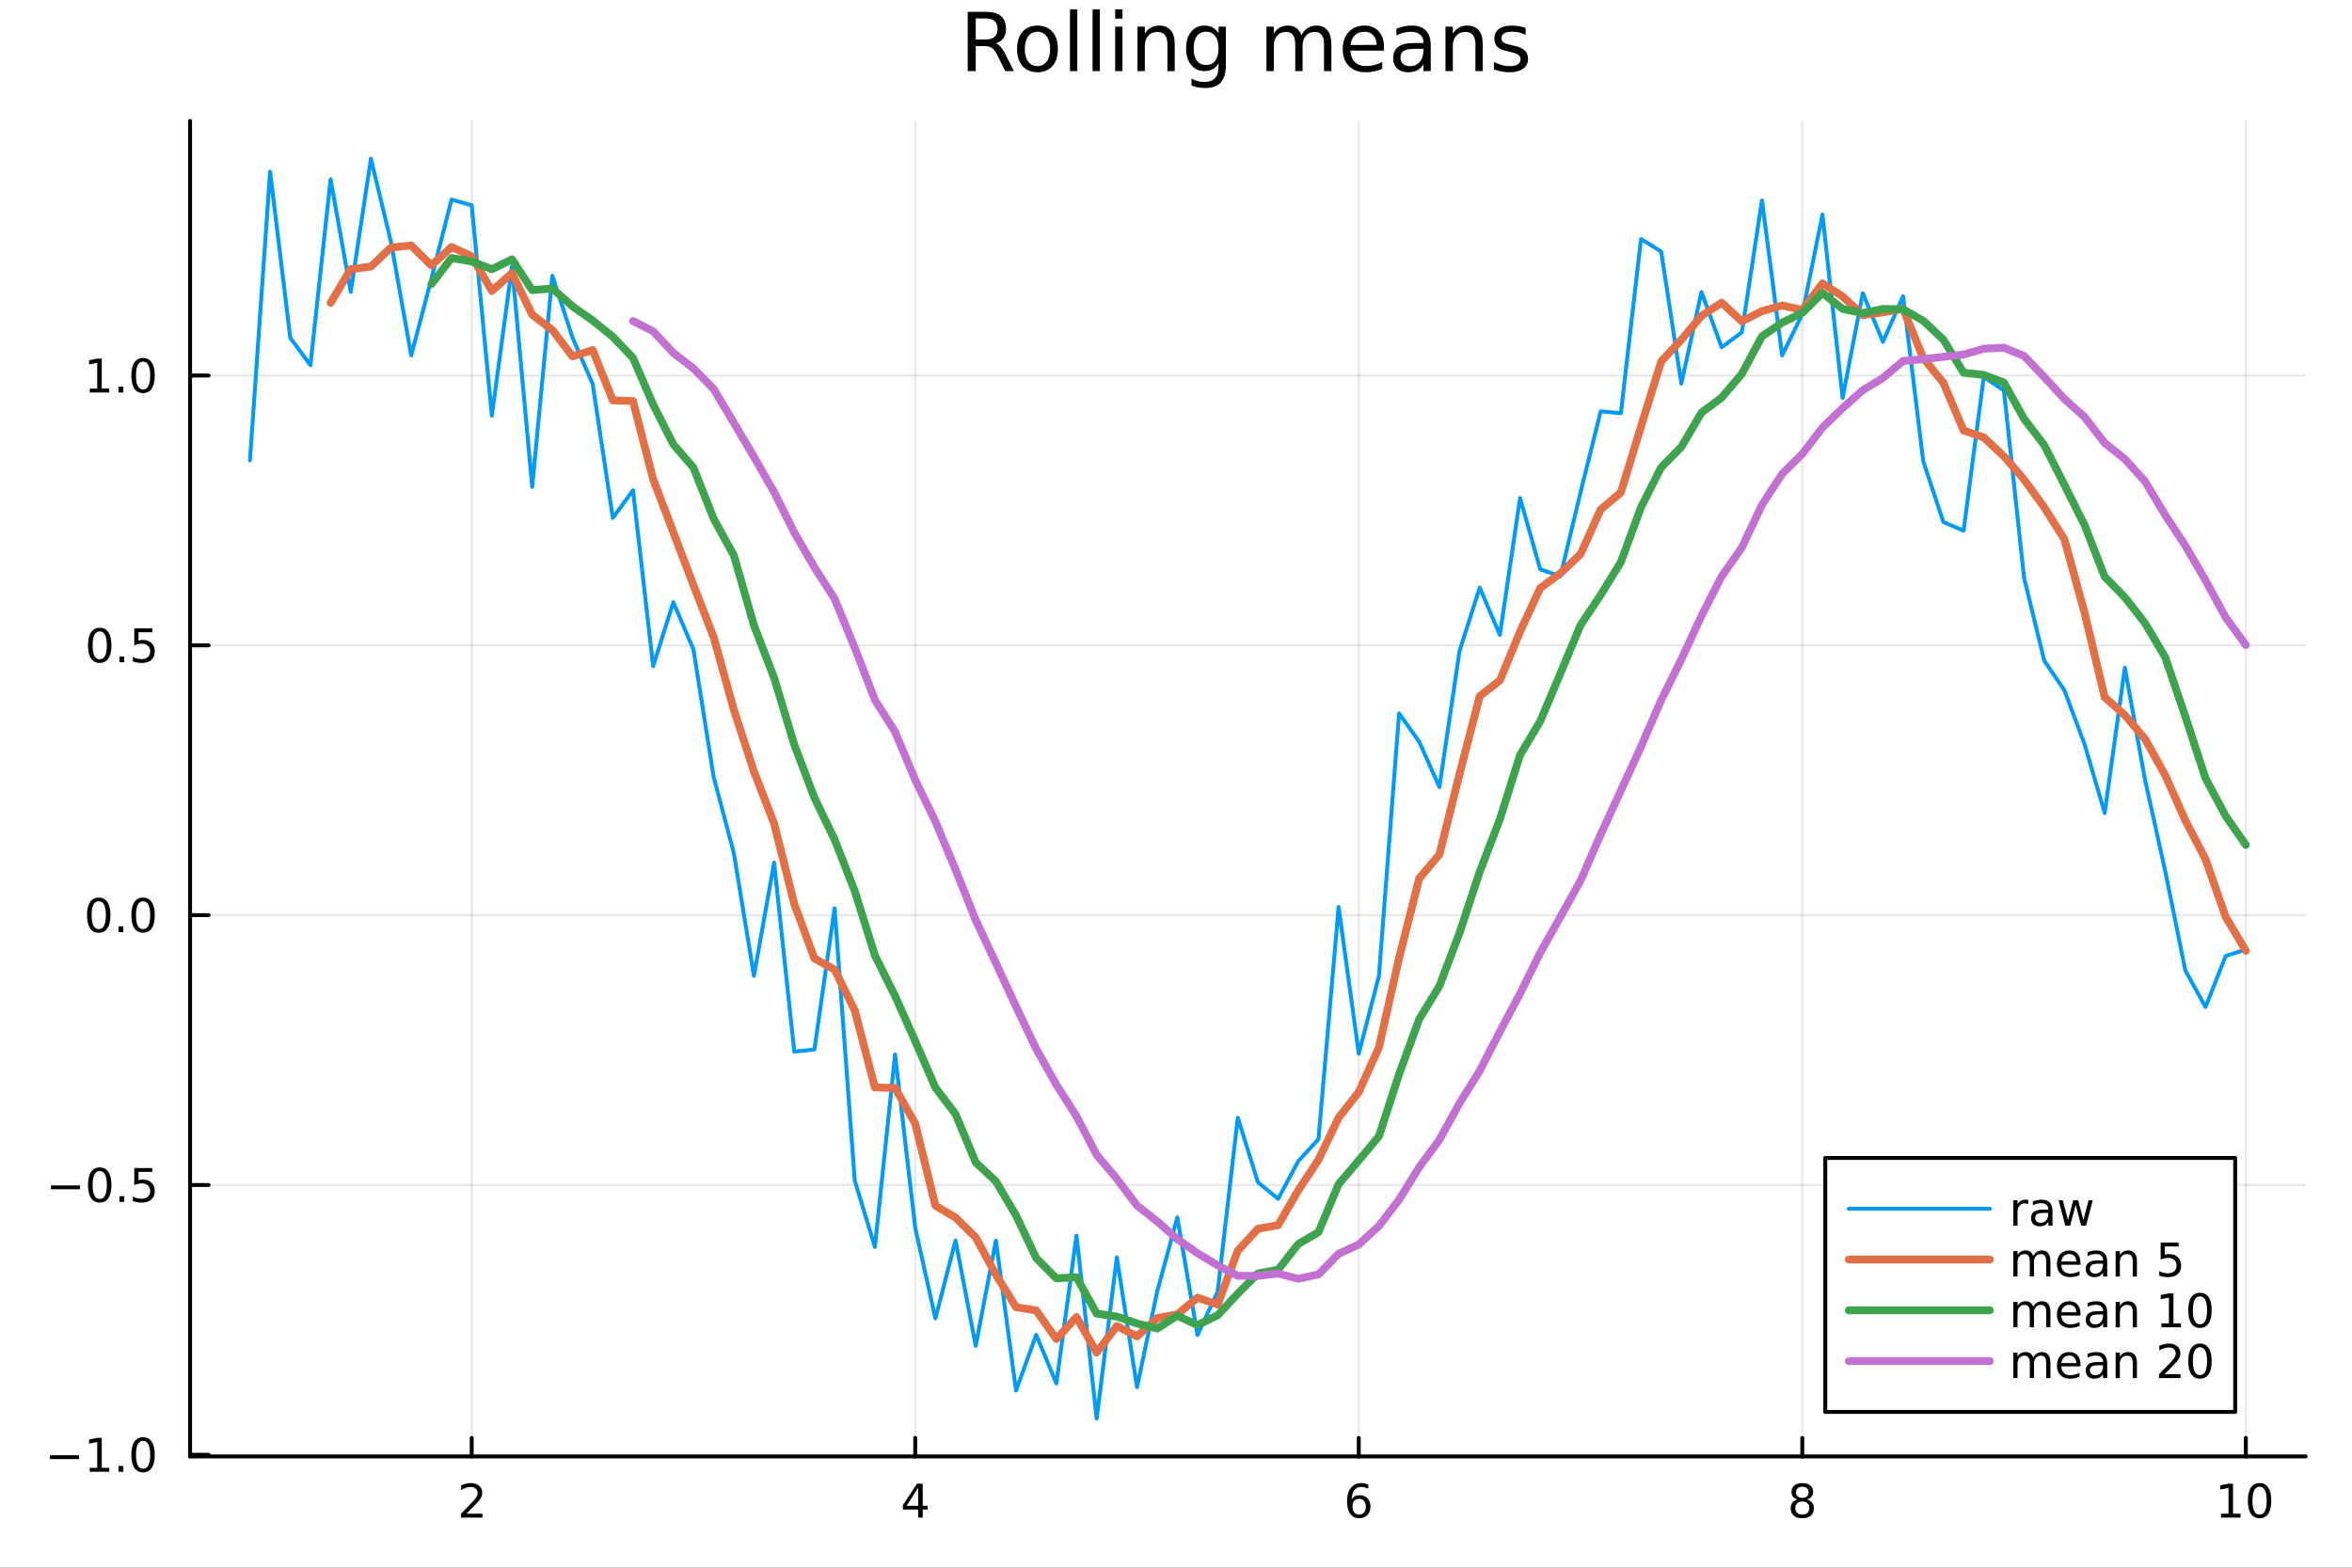 <?xml version="1.0" encoding="utf-8"?>
<svg xmlns="http://www.w3.org/2000/svg" xmlns:xlink="http://www.w3.org/1999/xlink" width="600" height="400" viewBox="0 0 2400 1600">
<rect x="0" y="0" width="2400" height="1600" fill="#333333" stroke="none"/>
<defs>
  <clipPath id="clip410">
    <rect x="0" y="0" width="2400" height="1600"/>
  </clipPath>
</defs>
<path clip-path="url(#clip410)" d="M0 1600 L2400 1600 L2400 0 L0 0  Z" fill="#ffffff" fill-rule="evenodd" fill-opacity="1"/>
<defs>
  <clipPath id="clip411">
    <rect x="480" y="0" width="1681" height="1600"/>
  </clipPath>
</defs>
<path clip-path="url(#clip410)" d="M193.936 1486.45 L2352.76 1486.45 L2352.76 123.472 L193.936 123.472  Z" fill="#ffffff" fill-rule="evenodd" fill-opacity="1"/>
<defs>
  <clipPath id="clip412">
    <rect x="193" y="123" width="2160" height="1364"/>
  </clipPath>
</defs>
<polyline clip-path="url(#clip412)" style="stroke:#000000; stroke-linecap:round; stroke-linejoin:round; stroke-width:2; stroke-opacity:0.1; fill:none" points="481.326,1486.45 481.326,123.472 "/>
<polyline clip-path="url(#clip412)" style="stroke:#000000; stroke-linecap:round; stroke-linejoin:round; stroke-width:2; stroke-opacity:0.1; fill:none" points="933.909,1486.45 933.909,123.472 "/>
<polyline clip-path="url(#clip412)" style="stroke:#000000; stroke-linecap:round; stroke-linejoin:round; stroke-width:2; stroke-opacity:0.1; fill:none" points="1386.49,1486.45 1386.49,123.472 "/>
<polyline clip-path="url(#clip412)" style="stroke:#000000; stroke-linecap:round; stroke-linejoin:round; stroke-width:2; stroke-opacity:0.1; fill:none" points="1839.07,1486.45 1839.07,123.472 "/>
<polyline clip-path="url(#clip412)" style="stroke:#000000; stroke-linecap:round; stroke-linejoin:round; stroke-width:2; stroke-opacity:0.1; fill:none" points="2291.66,1486.45 2291.66,123.472 "/>
<polyline clip-path="url(#clip410)" style="stroke:#000000; stroke-linecap:round; stroke-linejoin:round; stroke-width:4; stroke-opacity:1; fill:none" points="193.936,1486.45 2352.76,1486.45 "/>
<polyline clip-path="url(#clip410)" style="stroke:#000000; stroke-linecap:round; stroke-linejoin:round; stroke-width:4; stroke-opacity:1; fill:none" points="481.326,1486.45 481.326,1467.55 "/>
<polyline clip-path="url(#clip410)" style="stroke:#000000; stroke-linecap:round; stroke-linejoin:round; stroke-width:4; stroke-opacity:1; fill:none" points="933.909,1486.45 933.909,1467.55 "/>
<polyline clip-path="url(#clip410)" style="stroke:#000000; stroke-linecap:round; stroke-linejoin:round; stroke-width:4; stroke-opacity:1; fill:none" points="1386.49,1486.45 1386.49,1467.55 "/>
<polyline clip-path="url(#clip410)" style="stroke:#000000; stroke-linecap:round; stroke-linejoin:round; stroke-width:4; stroke-opacity:1; fill:none" points="1839.07,1486.45 1839.07,1467.55 "/>
<polyline clip-path="url(#clip410)" style="stroke:#000000; stroke-linecap:round; stroke-linejoin:round; stroke-width:4; stroke-opacity:1; fill:none" points="2291.66,1486.45 2291.66,1467.55 "/>
<path clip-path="url(#clip410)" d="M475.979 1544.91 L492.298 1544.91 L492.298 1548.85 L470.354 1548.85 L470.354 1544.91 Q473.016 1542.16 477.599 1537.53 Q482.206 1532.88 483.386 1531.53 Q485.632 1529.01 486.511 1527.27 Q487.414 1525.51 487.414 1523.82 Q487.414 1521.07 485.47 1519.33 Q483.548 1517.6 480.446 1517.6 Q478.247 1517.6 475.794 1518.36 Q473.363 1519.13 470.585 1520.68 L470.585 1515.95 Q473.409 1514.82 475.863 1514.24 Q478.317 1513.66 480.354 1513.66 Q485.724 1513.66 488.919 1516.35 Q492.113 1519.03 492.113 1523.52 Q492.113 1525.65 491.303 1527.57 Q490.516 1529.47 488.409 1532.07 Q487.831 1532.74 484.729 1535.95 Q481.627 1539.15 475.979 1544.91 Z" fill="#000000" fill-rule="nonzero" fill-opacity="1" /><path clip-path="url(#clip410)" d="M936.918 1518.36 L925.113 1536.81 L936.918 1536.81 L936.918 1518.36 M935.691 1514.29 L941.571 1514.29 L941.571 1536.81 L946.501 1536.81 L946.501 1540.7 L941.571 1540.7 L941.571 1548.85 L936.918 1548.85 L936.918 1540.7 L921.316 1540.7 L921.316 1536.19 L935.691 1514.29 Z" fill="#000000" fill-rule="nonzero" fill-opacity="1" /><path clip-path="url(#clip410)" d="M1386.9 1529.7 Q1383.75 1529.7 1381.9 1531.86 Q1380.07 1534.01 1380.07 1537.76 Q1380.07 1541.49 1381.9 1543.66 Q1383.75 1545.82 1386.9 1545.82 Q1390.04 1545.82 1391.87 1543.66 Q1393.73 1541.49 1393.73 1537.76 Q1393.73 1534.01 1391.87 1531.86 Q1390.04 1529.7 1386.9 1529.7 M1396.18 1515.05 L1396.18 1519.31 Q1394.42 1518.48 1392.61 1518.04 Q1390.83 1517.6 1389.07 1517.6 Q1384.44 1517.6 1381.99 1520.72 Q1379.56 1523.85 1379.21 1530.17 Q1380.58 1528.15 1382.64 1527.09 Q1384.7 1526 1387.17 1526 Q1392.38 1526 1395.39 1529.17 Q1398.42 1532.32 1398.42 1537.76 Q1398.42 1543.08 1395.28 1546.3 Q1392.13 1549.52 1386.9 1549.52 Q1380.9 1549.52 1377.73 1544.94 Q1374.56 1540.33 1374.56 1531.6 Q1374.56 1523.41 1378.45 1518.55 Q1382.34 1513.66 1388.89 1513.66 Q1390.65 1513.66 1392.43 1514.01 Q1394.23 1514.36 1396.18 1515.05 Z" fill="#000000" fill-rule="nonzero" fill-opacity="1" /><path clip-path="url(#clip410)" d="M1839.07 1532.44 Q1835.74 1532.44 1833.82 1534.22 Q1831.92 1536 1831.92 1539.13 Q1831.92 1542.25 1833.82 1544.03 Q1835.74 1545.82 1839.07 1545.82 Q1842.41 1545.82 1844.33 1544.03 Q1846.25 1542.23 1846.25 1539.13 Q1846.25 1536 1844.33 1534.22 Q1842.43 1532.44 1839.07 1532.44 M1834.4 1530.45 Q1831.39 1529.7 1829.7 1527.64 Q1828.03 1525.58 1828.03 1522.62 Q1828.03 1518.48 1830.97 1516.07 Q1833.94 1513.66 1839.07 1513.66 Q1844.24 1513.66 1847.18 1516.07 Q1850.12 1518.48 1850.12 1522.62 Q1850.12 1525.58 1848.43 1527.64 Q1846.76 1529.7 1843.77 1530.45 Q1847.15 1531.23 1849.03 1533.52 Q1850.93 1535.82 1850.93 1539.13 Q1850.93 1544.15 1847.85 1546.83 Q1844.79 1549.52 1839.07 1549.52 Q1833.36 1549.52 1830.28 1546.83 Q1827.22 1544.15 1827.22 1539.13 Q1827.22 1535.82 1829.12 1533.52 Q1831.02 1531.23 1834.4 1530.45 M1832.69 1523.06 Q1832.69 1525.75 1834.35 1527.25 Q1836.04 1528.76 1839.07 1528.76 Q1842.08 1528.76 1843.77 1527.25 Q1845.49 1525.75 1845.49 1523.06 Q1845.49 1520.38 1843.77 1518.87 Q1842.08 1517.37 1839.07 1517.37 Q1836.04 1517.37 1834.35 1518.87 Q1832.69 1520.38 1832.69 1523.06 Z" fill="#000000" fill-rule="nonzero" fill-opacity="1" /><path clip-path="url(#clip410)" d="M2266.34 1544.91 L2273.98 1544.91 L2273.98 1518.55 L2265.67 1520.21 L2265.67 1515.95 L2273.94 1514.29 L2278.61 1514.29 L2278.61 1544.91 L2286.25 1544.91 L2286.25 1548.85 L2266.34 1548.85 L2266.34 1544.91 Z" fill="#000000" fill-rule="nonzero" fill-opacity="1" /><path clip-path="url(#clip410)" d="M2305.7 1517.37 Q2302.09 1517.37 2300.26 1520.93 Q2298.45 1524.47 2298.45 1531.6 Q2298.45 1538.71 2300.26 1542.27 Q2302.09 1545.82 2305.7 1545.82 Q2309.33 1545.82 2311.14 1542.27 Q2312.96 1538.71 2312.96 1531.6 Q2312.96 1524.47 2311.14 1520.93 Q2309.33 1517.37 2305.7 1517.37 M2305.7 1513.66 Q2311.51 1513.66 2314.56 1518.27 Q2317.64 1522.85 2317.64 1531.6 Q2317.64 1540.33 2314.56 1544.94 Q2311.51 1549.52 2305.7 1549.52 Q2299.89 1549.52 2296.81 1544.94 Q2293.75 1540.33 2293.75 1531.6 Q2293.75 1522.85 2296.81 1518.27 Q2299.89 1513.66 2305.7 1513.66 Z" fill="#000000" fill-rule="nonzero" fill-opacity="1" /><polyline clip-path="url(#clip412)" style="stroke:#000000; stroke-linecap:round; stroke-linejoin:round; stroke-width:2; stroke-opacity:0.1; fill:none" points="193.936,1484.78 2352.76,1484.78 "/>
<polyline clip-path="url(#clip412)" style="stroke:#000000; stroke-linecap:round; stroke-linejoin:round; stroke-width:2; stroke-opacity:0.1; fill:none" points="193.936,1209.41 2352.76,1209.41 "/>
<polyline clip-path="url(#clip412)" style="stroke:#000000; stroke-linecap:round; stroke-linejoin:round; stroke-width:2; stroke-opacity:0.1; fill:none" points="193.936,934.028 2352.76,934.028 "/>
<polyline clip-path="url(#clip412)" style="stroke:#000000; stroke-linecap:round; stroke-linejoin:round; stroke-width:2; stroke-opacity:0.1; fill:none" points="193.936,658.65 2352.76,658.65 "/>
<polyline clip-path="url(#clip412)" style="stroke:#000000; stroke-linecap:round; stroke-linejoin:round; stroke-width:2; stroke-opacity:0.1; fill:none" points="193.936,383.272 2352.76,383.272 "/>
<polyline clip-path="url(#clip410)" style="stroke:#000000; stroke-linecap:round; stroke-linejoin:round; stroke-width:4; stroke-opacity:1; fill:none" points="193.936,1486.45 193.936,123.472 "/>
<polyline clip-path="url(#clip410)" style="stroke:#000000; stroke-linecap:round; stroke-linejoin:round; stroke-width:4; stroke-opacity:1; fill:none" points="193.936,1484.78 212.834,1484.78 "/>
<polyline clip-path="url(#clip410)" style="stroke:#000000; stroke-linecap:round; stroke-linejoin:round; stroke-width:4; stroke-opacity:1; fill:none" points="193.936,1209.41 212.834,1209.41 "/>
<polyline clip-path="url(#clip410)" style="stroke:#000000; stroke-linecap:round; stroke-linejoin:round; stroke-width:4; stroke-opacity:1; fill:none" points="193.936,934.028 212.834,934.028 "/>
<polyline clip-path="url(#clip410)" style="stroke:#000000; stroke-linecap:round; stroke-linejoin:round; stroke-width:4; stroke-opacity:1; fill:none" points="193.936,658.65 212.834,658.65 "/>
<polyline clip-path="url(#clip410)" style="stroke:#000000; stroke-linecap:round; stroke-linejoin:round; stroke-width:4; stroke-opacity:1; fill:none" points="193.936,383.272 212.834,383.272 "/>
<path clip-path="url(#clip410)" d="M50.992 1485.23 L80.668 1485.23 L80.668 1489.17 L50.992 1489.17 L50.992 1485.23 Z" fill="#000000" fill-rule="nonzero" fill-opacity="1" /><path clip-path="url(#clip410)" d="M91.571 1498.13 L99.21 1498.13 L99.21 1471.76 L90.899 1473.43 L90.899 1469.17 L99.163 1467.5 L103.839 1467.5 L103.839 1498.13 L111.478 1498.13 L111.478 1502.06 L91.571 1502.06 L91.571 1498.13 Z" fill="#000000" fill-rule="nonzero" fill-opacity="1" /><path clip-path="url(#clip410)" d="M120.922 1496.18 L125.807 1496.18 L125.807 1502.06 L120.922 1502.06 L120.922 1496.18 Z" fill="#000000" fill-rule="nonzero" fill-opacity="1" /><path clip-path="url(#clip410)" d="M145.992 1470.58 Q142.381 1470.58 140.552 1474.15 Q138.746 1477.69 138.746 1484.82 Q138.746 1491.92 140.552 1495.49 Q142.381 1499.03 145.992 1499.03 Q149.626 1499.03 151.431 1495.49 Q153.26 1491.92 153.26 1484.82 Q153.26 1477.69 151.431 1474.15 Q149.626 1470.58 145.992 1470.58 M145.992 1466.88 Q151.802 1466.88 154.857 1471.48 Q157.936 1476.07 157.936 1484.82 Q157.936 1493.54 154.857 1498.15 Q151.802 1502.73 145.992 1502.73 Q140.181 1502.73 137.103 1498.15 Q134.047 1493.54 134.047 1484.82 Q134.047 1476.07 137.103 1471.48 Q140.181 1466.88 145.992 1466.88 Z" fill="#000000" fill-rule="nonzero" fill-opacity="1" /><path clip-path="url(#clip410)" d="M51.987 1209.86 L81.663 1209.86 L81.663 1213.79 L51.987 1213.79 L51.987 1209.86 Z" fill="#000000" fill-rule="nonzero" fill-opacity="1" /><path clip-path="url(#clip410)" d="M101.756 1195.2 Q98.145 1195.2 96.316 1198.77 Q94.51 1202.31 94.51 1209.44 Q94.51 1216.55 96.316 1220.11 Q98.145 1223.65 101.756 1223.65 Q105.39 1223.65 107.196 1220.11 Q109.024 1216.55 109.024 1209.44 Q109.024 1202.31 107.196 1198.77 Q105.39 1195.2 101.756 1195.2 M101.756 1191.5 Q107.566 1191.5 110.621 1196.11 Q113.7 1200.69 113.7 1209.44 Q113.7 1218.17 110.621 1222.77 Q107.566 1227.36 101.756 1227.36 Q95.946 1227.36 92.867 1222.77 Q89.811 1218.17 89.811 1209.44 Q89.811 1200.69 92.867 1196.11 Q95.946 1191.5 101.756 1191.5 Z" fill="#000000" fill-rule="nonzero" fill-opacity="1" /><path clip-path="url(#clip410)" d="M121.918 1220.81 L126.802 1220.81 L126.802 1226.69 L121.918 1226.69 L121.918 1220.81 Z" fill="#000000" fill-rule="nonzero" fill-opacity="1" /><path clip-path="url(#clip410)" d="M137.033 1192.13 L155.39 1192.13 L155.39 1196.06 L141.316 1196.06 L141.316 1204.53 Q142.334 1204.19 143.353 1204.02 Q144.371 1203.84 145.39 1203.84 Q151.177 1203.84 154.556 1207.01 Q157.936 1210.18 157.936 1215.6 Q157.936 1221.18 154.464 1224.28 Q150.992 1227.36 144.672 1227.36 Q142.496 1227.36 140.228 1226.99 Q137.982 1226.62 135.575 1225.87 L135.575 1221.18 Q137.658 1222.31 139.881 1222.87 Q142.103 1223.42 144.58 1223.42 Q148.584 1223.42 150.922 1221.31 Q153.26 1219.21 153.26 1215.6 Q153.26 1211.99 150.922 1209.88 Q148.584 1207.77 144.58 1207.77 Q142.705 1207.77 140.83 1208.19 Q138.978 1208.61 137.033 1209.49 L137.033 1192.13 Z" fill="#000000" fill-rule="nonzero" fill-opacity="1" /><path clip-path="url(#clip410)" d="M100.76 919.826 Q97.149 919.826 95.321 923.391 Q93.515 926.933 93.515 934.062 Q93.515 941.169 95.321 944.734 Q97.149 948.275 100.76 948.275 Q104.395 948.275 106.2 944.734 Q108.029 941.169 108.029 934.062 Q108.029 926.933 106.2 923.391 Q104.395 919.826 100.76 919.826 M100.76 916.123 Q106.571 916.123 109.626 920.729 Q112.705 925.312 112.705 934.062 Q112.705 942.789 109.626 947.396 Q106.571 951.979 100.76 951.979 Q94.95 951.979 91.871 947.396 Q88.816 942.789 88.816 934.062 Q88.816 925.312 91.871 920.729 Q94.95 916.123 100.76 916.123 Z" fill="#000000" fill-rule="nonzero" fill-opacity="1" /><path clip-path="url(#clip410)" d="M120.922 945.428 L125.807 945.428 L125.807 951.308 L120.922 951.308 L120.922 945.428 Z" fill="#000000" fill-rule="nonzero" fill-opacity="1" /><path clip-path="url(#clip410)" d="M145.992 919.826 Q142.381 919.826 140.552 923.391 Q138.746 926.933 138.746 934.062 Q138.746 941.169 140.552 944.734 Q142.381 948.275 145.992 948.275 Q149.626 948.275 151.431 944.734 Q153.26 941.169 153.26 934.062 Q153.26 926.933 151.431 923.391 Q149.626 919.826 145.992 919.826 M145.992 916.123 Q151.802 916.123 154.857 920.729 Q157.936 925.312 157.936 934.062 Q157.936 942.789 154.857 947.396 Q151.802 951.979 145.992 951.979 Q140.181 951.979 137.103 947.396 Q134.047 942.789 134.047 934.062 Q134.047 925.312 137.103 920.729 Q140.181 916.123 145.992 916.123 Z" fill="#000000" fill-rule="nonzero" fill-opacity="1" /><path clip-path="url(#clip410)" d="M101.756 644.449 Q98.145 644.449 96.316 648.013 Q94.51 651.555 94.51 658.685 Q94.51 665.791 96.316 669.356 Q98.145 672.898 101.756 672.898 Q105.39 672.898 107.196 669.356 Q109.024 665.791 109.024 658.685 Q109.024 651.555 107.196 648.013 Q105.39 644.449 101.756 644.449 M101.756 640.745 Q107.566 640.745 110.621 645.351 Q113.7 649.935 113.7 658.685 Q113.7 667.412 110.621 672.018 Q107.566 676.601 101.756 676.601 Q95.946 676.601 92.867 672.018 Q89.811 667.412 89.811 658.685 Q89.811 649.935 92.867 645.351 Q95.946 640.745 101.756 640.745 Z" fill="#000000" fill-rule="nonzero" fill-opacity="1" /><path clip-path="url(#clip410)" d="M121.918 670.05 L126.802 670.05 L126.802 675.93 L121.918 675.93 L121.918 670.05 Z" fill="#000000" fill-rule="nonzero" fill-opacity="1" /><path clip-path="url(#clip410)" d="M137.033 641.37 L155.39 641.37 L155.39 645.305 L141.316 645.305 L141.316 653.777 Q142.334 653.43 143.353 653.268 Q144.371 653.083 145.39 653.083 Q151.177 653.083 154.556 656.254 Q157.936 659.425 157.936 664.842 Q157.936 670.421 154.464 673.523 Q150.992 676.601 144.672 676.601 Q142.496 676.601 140.228 676.231 Q137.982 675.861 135.575 675.12 L135.575 670.421 Q137.658 671.555 139.881 672.111 Q142.103 672.666 144.58 672.666 Q148.584 672.666 150.922 670.56 Q153.26 668.453 153.26 664.842 Q153.26 661.231 150.922 659.125 Q148.584 657.018 144.58 657.018 Q142.705 657.018 140.83 657.435 Q138.978 657.851 137.033 658.731 L137.033 641.37 Z" fill="#000000" fill-rule="nonzero" fill-opacity="1" /><path clip-path="url(#clip410)" d="M91.571 396.617 L99.21 396.617 L99.21 370.252 L90.899 371.918 L90.899 367.659 L99.163 365.992 L103.839 365.992 L103.839 396.617 L111.478 396.617 L111.478 400.552 L91.571 400.552 L91.571 396.617 Z" fill="#000000" fill-rule="nonzero" fill-opacity="1" /><path clip-path="url(#clip410)" d="M120.922 394.673 L125.807 394.673 L125.807 400.552 L120.922 400.552 L120.922 394.673 Z" fill="#000000" fill-rule="nonzero" fill-opacity="1" /><path clip-path="url(#clip410)" d="M145.992 369.071 Q142.381 369.071 140.552 372.636 Q138.746 376.178 138.746 383.307 Q138.746 390.414 140.552 393.978 Q142.381 397.52 145.992 397.52 Q149.626 397.52 151.431 393.978 Q153.26 390.414 153.26 383.307 Q153.26 376.178 151.431 372.636 Q149.626 369.071 145.992 369.071 M145.992 365.367 Q151.802 365.367 154.857 369.974 Q157.936 374.557 157.936 383.307 Q157.936 392.034 154.857 396.64 Q151.802 401.224 145.992 401.224 Q140.181 401.224 137.103 396.64 Q134.047 392.034 134.047 383.307 Q134.047 374.557 137.103 369.974 Q140.181 365.367 145.992 365.367 Z" fill="#000000" fill-rule="nonzero" fill-opacity="1" /><path clip-path="url(#clip410)" d="M1016.15 44.22 Q1018.79 45.111 1021.26 48.028 Q1023.77 50.944 1026.28 56.048 L1034.59 72.576 L1025.8 72.576 L1018.06 57.061 Q1015.06 50.985 1012.22 49 Q1009.43 47.015 1004.57 47.015 L995.656 47.015 L995.656 72.576 L987.474 72.576 L987.474 12.096 L1005.95 12.096 Q1016.32 12.096 1021.42 16.43 Q1026.52 20.765 1026.52 29.515 Q1026.52 35.227 1023.85 38.994 Q1021.22 42.761 1016.15 44.22 M995.656 18.82 L995.656 40.29 L1005.95 40.29 Q1011.86 40.29 1014.86 37.576 Q1017.9 34.822 1017.9 29.515 Q1017.9 24.208 1014.86 21.535 Q1011.86 18.82 1005.95 18.82 L995.656 18.82 Z" fill="#000000" fill-rule="nonzero" fill-opacity="1" /><path clip-path="url(#clip410)" d="M1058.65 32.431 Q1052.65 32.431 1049.17 37.131 Q1045.69 41.789 1045.69 49.931 Q1045.69 58.074 1049.13 62.773 Q1052.61 67.431 1058.65 67.431 Q1064.6 67.431 1068.09 62.732 Q1071.57 58.033 1071.57 49.931 Q1071.57 41.87 1068.09 37.171 Q1064.6 32.431 1058.65 32.431 M1058.65 26.112 Q1068.37 26.112 1073.92 32.431 Q1079.47 38.751 1079.47 49.931 Q1079.47 61.071 1073.92 67.431 Q1068.37 73.751 1058.65 73.751 Q1048.89 73.751 1043.34 67.431 Q1037.83 61.071 1037.83 49.931 Q1037.83 38.751 1043.34 32.431 Q1048.89 26.112 1058.65 26.112 Z" fill="#000000" fill-rule="nonzero" fill-opacity="1" /><path clip-path="url(#clip410)" d="M1091.82 9.544 L1099.28 9.544 L1099.28 72.576 L1091.82 72.576 L1091.82 9.544 Z" fill="#000000" fill-rule="nonzero" fill-opacity="1" /><path clip-path="url(#clip410)" d="M1114.87 9.544 L1122.33 9.544 L1122.33 72.576 L1114.87 72.576 L1114.87 9.544 Z" fill="#000000" fill-rule="nonzero" fill-opacity="1" /><path clip-path="url(#clip410)" d="M1137.92 27.206 L1145.38 27.206 L1145.38 72.576 L1137.92 72.576 L1137.92 27.206 M1137.92 9.544 L1145.38 9.544 L1145.38 18.983 L1137.92 18.983 L1137.92 9.544 Z" fill="#000000" fill-rule="nonzero" fill-opacity="1" /><path clip-path="url(#clip410)" d="M1198.69 45.192 L1198.69 72.576 L1191.23 72.576 L1191.23 45.435 Q1191.23 38.994 1188.72 35.794 Q1186.21 32.594 1181.19 32.594 Q1175.15 32.594 1171.67 36.442 Q1168.18 40.29 1168.18 46.934 L1168.18 72.576 L1160.69 72.576 L1160.69 27.206 L1168.18 27.206 L1168.18 34.254 Q1170.86 30.163 1174.46 28.138 Q1178.11 26.112 1182.85 26.112 Q1190.67 26.112 1194.68 30.973 Q1198.69 35.794 1198.69 45.192 Z" fill="#000000" fill-rule="nonzero" fill-opacity="1" /><path clip-path="url(#clip410)" d="M1243.41 49.364 Q1243.41 41.263 1240.05 36.806 Q1236.73 32.35 1230.69 32.35 Q1224.69 32.35 1221.33 36.806 Q1218.01 41.263 1218.01 49.364 Q1218.01 57.426 1221.33 61.882 Q1224.69 66.338 1230.69 66.338 Q1236.73 66.338 1240.05 61.882 Q1243.41 57.426 1243.41 49.364 M1250.86 66.945 Q1250.86 78.531 1245.72 84.162 Q1240.57 89.833 1229.96 89.833 Q1226.03 89.833 1222.55 89.225 Q1219.06 88.658 1215.78 87.443 L1215.78 80.192 Q1219.06 81.974 1222.26 82.825 Q1225.46 83.675 1228.79 83.675 Q1236.12 83.675 1239.76 79.827 Q1243.41 76.019 1243.41 68.282 L1243.41 64.596 Q1241.1 68.606 1237.5 70.591 Q1233.89 72.576 1228.87 72.576 Q1220.52 72.576 1215.42 66.216 Q1210.31 59.856 1210.31 49.364 Q1210.31 38.832 1215.42 32.472 Q1220.52 26.112 1228.87 26.112 Q1233.89 26.112 1237.5 28.097 Q1241.1 30.082 1243.41 34.092 L1243.41 27.206 L1250.86 27.206 L1250.86 66.945 Z" fill="#000000" fill-rule="nonzero" fill-opacity="1" /><path clip-path="url(#clip410)" d="M1327.91 35.915 Q1330.71 30.892 1334.6 28.502 Q1338.48 26.112 1343.75 26.112 Q1350.84 26.112 1354.69 31.095 Q1358.54 36.037 1358.54 45.192 L1358.54 72.576 L1351.04 72.576 L1351.04 45.435 Q1351.04 38.913 1348.73 35.753 Q1346.42 32.594 1341.68 32.594 Q1335.89 32.594 1332.53 36.442 Q1329.17 40.29 1329.17 46.934 L1329.17 72.576 L1321.67 72.576 L1321.67 45.435 Q1321.67 38.873 1319.36 35.753 Q1317.06 32.594 1312.23 32.594 Q1306.52 32.594 1303.16 36.482 Q1299.8 40.331 1299.8 46.934 L1299.8 72.576 L1292.3 72.576 L1292.3 27.206 L1299.8 27.206 L1299.8 34.254 Q1302.35 30.082 1305.92 28.097 Q1309.48 26.112 1314.38 26.112 Q1319.32 26.112 1322.77 28.624 Q1326.25 31.135 1327.91 35.915 Z" fill="#000000" fill-rule="nonzero" fill-opacity="1" /><path clip-path="url(#clip410)" d="M1412.21 48.028 L1412.21 51.673 L1377.94 51.673 Q1378.43 59.37 1382.56 63.421 Q1386.73 67.431 1394.14 67.431 Q1398.44 67.431 1402.45 66.378 Q1406.5 65.325 1410.47 63.218 L1410.47 70.267 Q1406.46 71.968 1402.25 72.86 Q1398.03 73.751 1393.7 73.751 Q1382.84 73.751 1376.48 67.431 Q1370.16 61.112 1370.16 50.337 Q1370.16 39.197 1376.16 32.675 Q1382.19 26.112 1392.4 26.112 Q1401.56 26.112 1406.86 32.026 Q1412.21 37.9 1412.21 48.028 M1404.76 45.84 Q1404.68 39.723 1401.31 36.077 Q1397.99 32.431 1392.48 32.431 Q1386.24 32.431 1382.48 35.956 Q1378.75 39.48 1378.18 45.88 L1404.76 45.84 Z" fill="#000000" fill-rule="nonzero" fill-opacity="1" /><path clip-path="url(#clip410)" d="M1445.06 49.769 Q1436.03 49.769 1432.55 51.835 Q1429.06 53.901 1429.06 58.884 Q1429.06 62.854 1431.66 65.203 Q1434.29 67.512 1438.78 67.512 Q1444.98 67.512 1448.71 63.137 Q1452.48 58.722 1452.48 51.43 L1452.48 49.769 L1445.06 49.769 M1459.93 46.691 L1459.93 72.576 L1452.48 72.576 L1452.48 65.689 Q1449.92 69.821 1446.12 71.806 Q1442.31 73.751 1436.8 73.751 Q1429.83 73.751 1425.7 69.862 Q1421.61 65.933 1421.61 59.37 Q1421.61 51.714 1426.71 47.825 Q1431.86 43.936 1442.03 43.936 L1452.48 43.936 L1452.48 43.207 Q1452.48 38.062 1449.07 35.267 Q1445.71 32.431 1439.6 32.431 Q1435.71 32.431 1432.02 33.363 Q1428.33 34.295 1424.93 36.158 L1424.93 29.272 Q1429.02 27.692 1432.87 26.922 Q1436.72 26.112 1440.36 26.112 Q1450.21 26.112 1455.07 31.216 Q1459.93 36.32 1459.93 46.691 Z" fill="#000000" fill-rule="nonzero" fill-opacity="1" /><path clip-path="url(#clip410)" d="M1513 45.192 L1513 72.576 L1505.54 72.576 L1505.54 45.435 Q1505.54 38.994 1503.03 35.794 Q1500.52 32.594 1495.5 32.594 Q1489.46 32.594 1485.98 36.442 Q1482.49 40.29 1482.49 46.934 L1482.49 72.576 L1475 72.576 L1475 27.206 L1482.49 27.206 L1482.49 34.254 Q1485.17 30.163 1488.77 28.138 Q1492.42 26.112 1497.16 26.112 Q1504.98 26.112 1508.99 30.973 Q1513 35.794 1513 45.192 Z" fill="#000000" fill-rule="nonzero" fill-opacity="1" /><path clip-path="url(#clip410)" d="M1556.79 28.543 L1556.79 35.591 Q1553.63 33.971 1550.23 33.161 Q1546.82 32.35 1543.18 32.35 Q1537.63 32.35 1534.83 34.052 Q1532.08 35.753 1532.08 39.156 Q1532.08 41.749 1534.06 43.248 Q1536.05 44.706 1542.04 46.043 L1544.59 46.61 Q1552.53 48.311 1555.86 51.43 Q1559.22 54.509 1559.22 60.059 Q1559.22 66.378 1554.2 70.064 Q1549.21 73.751 1540.46 73.751 Q1536.82 73.751 1532.85 73.022 Q1528.92 72.333 1524.54 70.915 L1524.54 63.218 Q1528.67 65.365 1532.68 66.459 Q1536.7 67.512 1540.62 67.512 Q1545.89 67.512 1548.73 65.73 Q1551.56 63.907 1551.56 60.626 Q1551.56 57.588 1549.5 55.967 Q1547.47 54.347 1540.54 52.848 L1537.95 52.24 Q1531.02 50.782 1527.95 47.785 Q1524.87 44.746 1524.87 39.48 Q1524.87 33.08 1529.4 29.596 Q1533.94 26.112 1542.29 26.112 Q1546.42 26.112 1550.06 26.72 Q1553.71 27.327 1556.79 28.543 Z" fill="#000000" fill-rule="nonzero" fill-opacity="1" /><polyline clip-path="url(#clip412)" style="stroke:#009af9; stroke-linecap:round; stroke-linejoin:round; stroke-width:4; stroke-opacity:1; fill:none" points="255.035,469.9 275.607,175.249 296.179,344.684 316.751,372.686 337.322,182.989 357.894,297.976 378.466,162.047 399.038,247.248 419.61,362.722 440.182,284.562 460.754,203.662 481.326,209.502 501.898,424.26 522.47,271.826 543.042,496.862 563.614,281.346 584.186,344.497 604.758,391.871 625.33,528.613 645.902,500.344 666.474,679.965 687.046,614.583 707.617,662.889 728.189,792.875 748.761,870.394 769.333,995.986 789.905,880.348 810.477,1073.36 831.049,1071.12 851.621,927.05 872.193,1204.95 892.765,1272.67 913.337,1076.16 933.909,1253.18 954.481,1345.62 975.053,1266.03 995.625,1373.57 1016.2,1266.16 1036.77,1419.22 1057.34,1362.29 1077.91,1411.96 1098.48,1261.04 1119.06,1447.87 1139.63,1283.28 1160.2,1415.76 1180.77,1318.29 1201.34,1242.37 1221.92,1362.51 1242.49,1318.31 1263.06,1140.76 1283.63,1206.74 1304.2,1223.55 1324.78,1185.03 1345.35,1162.73 1365.92,925.694 1386.49,1075.44 1407.06,996.139 1427.64,728.123 1448.21,757.113 1468.78,803.24 1489.35,664.264 1509.92,599.693 1530.5,648.063 1551.07,508.294 1571.64,580.991 1592.21,588.242 1612.78,502.487 1633.35,419.842 1653.93,421.732 1674.5,243.94 1695.07,256.722 1715.64,391.529 1736.21,298.017 1756.79,354.406 1777.36,339.232 1797.93,204.542 1818.5,362.678 1839.07,320.781 1859.65,218.93 1880.22,406.099 1900.79,299.259 1921.36,348.847 1941.93,302.351 1962.51,470.818 1983.08,532.833 2003.65,541.601 2024.22,384.792 2044.79,398.414 2065.37,589.61 2085.94,674.272 2106.51,704.561 2127.08,759.468 2147.65,829.766 2168.23,681.469 2188.8,795.913 2209.37,888.879 2229.94,990.482 2250.51,1027.77 2271.09,975.757 2291.66,969.034 "/>
<polyline clip-path="url(#clip412)" style="stroke:#e26f46; stroke-linecap:round; stroke-linejoin:round; stroke-width:8; stroke-opacity:1; fill:none" points="337.322,309.102 357.894,274.717 378.466,272.076 399.038,252.589 419.61,250.596 440.182,270.911 460.754,252.048 481.326,261.539 501.898,296.942 522.47,278.762 543.042,321.222 563.614,336.759 584.186,363.758 604.758,357.281 625.33,408.638 645.902,409.334 666.474,489.058 687.046,543.075 707.617,597.279 728.189,650.131 748.761,724.141 769.333,787.345 789.905,840.498 810.477,922.592 831.049,978.241 851.621,989.572 872.193,1031.36 892.765,1109.83 913.337,1110.39 933.909,1146.8 954.481,1230.51 975.053,1242.73 995.625,1262.91 1016.2,1300.91 1036.77,1334.12 1057.34,1337.45 1077.91,1366.64 1098.48,1344.13 1119.06,1380.48 1139.63,1353.29 1160.2,1363.98 1180.77,1345.25 1201.34,1341.51 1221.92,1324.44 1242.49,1331.45 1263.06,1276.45 1283.63,1254.14 1304.2,1250.38 1324.78,1214.88 1345.35,1183.76 1365.92,1140.75 1386.49,1114.49 1407.06,1069.01 1427.64,977.624 1448.21,896.502 1468.78,872.011 1489.35,789.776 1509.92,710.487 1530.5,694.475 1551.07,644.711 1571.64,600.261 1592.21,585.056 1612.78,565.615 1633.35,519.971 1653.93,502.659 1674.5,435.249 1695.07,368.945 1715.64,346.753 1736.21,322.388 1756.79,308.923 1777.36,327.982 1797.93,317.545 1818.5,311.775 1839.07,316.328 1859.65,289.233 1880.22,302.606 1900.79,321.549 1921.36,318.783 1941.93,315.097 1962.51,365.475 1983.08,390.821 2003.65,439.29 2024.22,446.479 2044.79,465.692 2065.37,489.45 2085.94,517.738 2106.51,550.33 2127.08,625.265 2147.65,711.535 2168.23,729.907 2188.8,754.236 2209.37,791.099 2229.94,837.302 2250.51,876.903 2271.09,935.76 2291.66,970.384 "/>
<polyline clip-path="url(#clip412)" style="stroke:#3da44d; stroke-linecap:round; stroke-linejoin:round; stroke-width:8; stroke-opacity:1; fill:none" points="440.182,290.006 460.754,263.383 481.326,266.808 501.898,274.765 522.47,264.679 543.042,296.067 563.614,294.404 584.186,312.649 604.758,327.111 625.33,343.7 645.902,365.278 666.474,412.909 687.046,453.417 707.617,477.28 728.189,529.385 748.761,566.738 769.333,638.202 789.905,691.787 810.477,759.936 831.049,814.186 851.621,856.857 872.193,909.355 892.765,975.163 913.337,1016.49 933.909,1062.52 954.481,1110.04 975.053,1137.05 995.625,1186.37 1016.2,1205.65 1036.77,1240.46 1057.34,1283.98 1077.91,1304.69 1098.48,1303.52 1119.06,1340.69 1139.63,1343.7 1160.2,1350.72 1180.77,1355.94 1201.34,1342.82 1221.92,1352.46 1242.49,1342.37 1263.06,1320.22 1283.63,1299.69 1304.2,1295.95 1324.78,1269.66 1345.35,1257.61 1365.92,1208.6 1386.49,1184.31 1407.06,1159.69 1427.64,1096.25 1448.21,1040.13 1468.78,1006.38 1489.35,952.132 1509.92,889.746 1530.5,836.049 1551.07,770.606 1571.64,736.136 1592.21,687.416 1612.78,638.051 1633.35,607.223 1653.93,573.685 1674.5,517.755 1695.07,477 1715.64,456.184 1736.21,421.18 1756.79,405.791 1777.36,381.615 1797.93,343.245 1818.5,329.264 1839.07,319.358 1859.65,299.078 1880.22,315.294 1900.79,319.547 1921.36,315.279 1941.93,315.713 1962.51,327.354 1983.08,346.714 2003.65,380.42 2024.22,382.631 2044.79,390.394 2065.37,427.462 2085.94,454.28 2106.51,494.81 2127.08,535.872 2147.65,588.613 2168.23,609.679 2188.8,635.987 2209.37,670.715 2229.94,731.284 2250.51,794.219 2271.09,832.834 2291.66,862.31 "/>
<polyline clip-path="url(#clip412)" style="stroke:#c271d2; stroke-linecap:round; stroke-linejoin:round; stroke-width:8; stroke-opacity:1; fill:none" points="645.902,327.642 666.474,338.146 687.046,360.112 707.617,376.023 728.189,397.032 748.761,431.402 769.333,466.303 789.905,502.218 810.477,543.523 831.049,578.943 851.621,611.068 872.193,661.132 892.765,714.29 913.337,746.885 933.909,795.952 954.481,838.39 975.053,887.625 995.625,939.078 1016.2,982.792 1036.77,1027.32 1057.34,1070.42 1077.91,1107.02 1098.48,1139.34 1119.06,1178.59 1139.63,1203.11 1160.2,1230.38 1180.77,1246.5 1201.34,1264.6 1221.92,1279.05 1242.49,1291.41 1263.06,1302.1 1283.63,1302.19 1304.2,1299.73 1324.78,1305.18 1345.35,1300.65 1365.92,1279.66 1386.49,1270.13 1407.06,1251.26 1427.64,1224.36 1448.21,1191.25 1468.78,1163.3 1489.35,1125.91 1509.92,1092.85 1530.5,1052.86 1551.07,1014.11 1571.64,972.368 1592.21,935.865 1612.78,898.871 1633.35,851.737 1653.93,806.909 1674.5,762.067 1695.07,714.566 1715.64,672.965 1736.21,628.615 1756.79,588.199 1777.36,558.875 1797.93,515.331 1818.5,483.658 1839.07,463.29 1859.65,436.381 1880.22,416.524 1900.79,398.274 1921.36,385.732 1941.93,368.446 1962.51,366.572 1983.08,364.164 2003.65,361.832 2024.22,355.948 2044.79,354.876 2065.37,363.27 2085.94,384.787 2106.51,407.179 2127.08,425.576 2147.65,452.163 2168.23,468.516 2188.8,491.35 2209.37,525.567 2229.94,556.957 2250.51,592.307 2271.09,630.148 2291.66,658.295 "/>
<path clip-path="url(#clip410)" d="M1862.53 1441.02 L2280.8 1441.02 L2280.8 1181.82 L1862.53 1181.82  Z" fill="#ffffff" fill-rule="evenodd" fill-opacity="1"/>
<polyline clip-path="url(#clip410)" style="stroke:#000000; stroke-linecap:round; stroke-linejoin:round; stroke-width:4; stroke-opacity:1; fill:none" points="1862.53,1441.02 2280.8,1441.02 2280.8,1181.82 1862.53,1181.82 1862.53,1441.02 "/>
<polyline clip-path="url(#clip410)" style="stroke:#009af9; stroke-linecap:round; stroke-linejoin:round; stroke-width:4; stroke-opacity:1; fill:none" points="1886.52,1233.66 2030.44,1233.66 "/>
<path clip-path="url(#clip410)" d="M2069.61 1228.99 Q2068.89 1228.57 2068.04 1228.39 Q2067.2 1228.18 2066.18 1228.18 Q2062.57 1228.18 2060.63 1230.54 Q2058.71 1232.88 2058.71 1237.28 L2058.71 1250.94 L2054.43 1250.94 L2054.43 1225.01 L2058.71 1225.01 L2058.71 1229.04 Q2060.05 1226.68 2062.2 1225.54 Q2064.36 1224.38 2067.43 1224.38 Q2067.87 1224.38 2068.41 1224.45 Q2068.94 1224.5 2069.59 1224.62 L2069.61 1228.99 Z" fill="#000000" fill-rule="nonzero" fill-opacity="1" /><path clip-path="url(#clip410)" d="M2085.86 1237.9 Q2080.7 1237.9 2078.71 1239.08 Q2076.72 1240.26 2076.72 1243.11 Q2076.72 1245.38 2078.2 1246.72 Q2079.7 1248.04 2082.27 1248.04 Q2085.81 1248.04 2087.94 1245.54 Q2090.1 1243.02 2090.1 1238.85 L2090.1 1237.9 L2085.86 1237.9 M2094.36 1236.14 L2094.36 1250.94 L2090.1 1250.94 L2090.1 1247 Q2088.64 1249.36 2086.46 1250.5 Q2084.29 1251.61 2081.14 1251.61 Q2077.16 1251.61 2074.8 1249.38 Q2072.46 1247.14 2072.46 1243.39 Q2072.46 1239.01 2075.37 1236.79 Q2078.31 1234.57 2084.12 1234.57 L2090.1 1234.57 L2090.1 1234.15 Q2090.1 1231.21 2088.15 1229.62 Q2086.23 1228 2082.74 1228 Q2080.51 1228 2078.41 1228.53 Q2076.3 1229.06 2074.36 1230.13 L2074.36 1226.19 Q2076.69 1225.29 2078.89 1224.85 Q2081.09 1224.38 2083.18 1224.38 Q2088.8 1224.38 2091.58 1227.3 Q2094.36 1230.22 2094.36 1236.14 Z" fill="#000000" fill-rule="nonzero" fill-opacity="1" /><path clip-path="url(#clip410)" d="M2100.65 1225.01 L2104.91 1225.01 L2110.24 1245.24 L2115.54 1225.01 L2120.56 1225.01 L2125.88 1245.24 L2131.18 1225.01 L2135.44 1225.01 L2128.66 1250.94 L2123.64 1250.94 L2118.06 1229.69 L2112.46 1250.94 L2107.43 1250.94 L2100.65 1225.01 Z" fill="#000000" fill-rule="nonzero" fill-opacity="1" /><polyline clip-path="url(#clip410)" style="stroke:#e26f46; stroke-linecap:round; stroke-linejoin:round; stroke-width:8; stroke-opacity:1; fill:none" points="1886.52,1285.5 2030.44,1285.5 "/>
<path clip-path="url(#clip410)" d="M2074.77 1281.83 Q2076.37 1278.96 2078.59 1277.59 Q2080.81 1276.22 2083.82 1276.22 Q2087.87 1276.22 2090.07 1279.07 Q2092.27 1281.9 2092.27 1287.13 L2092.27 1302.78 L2087.99 1302.78 L2087.99 1287.27 Q2087.99 1283.54 2086.67 1281.73 Q2085.35 1279.93 2082.64 1279.93 Q2079.33 1279.93 2077.41 1282.13 Q2075.49 1284.33 2075.49 1288.12 L2075.49 1302.78 L2071.21 1302.78 L2071.21 1287.27 Q2071.21 1283.52 2069.89 1281.73 Q2068.57 1279.93 2065.81 1279.93 Q2062.55 1279.93 2060.63 1282.15 Q2058.71 1284.35 2058.71 1288.12 L2058.71 1302.78 L2054.43 1302.78 L2054.43 1276.85 L2058.71 1276.85 L2058.71 1280.88 Q2060.17 1278.49 2062.2 1277.36 Q2064.24 1276.22 2067.04 1276.22 Q2069.86 1276.22 2071.83 1277.66 Q2073.82 1279.09 2074.77 1281.83 Z" fill="#000000" fill-rule="nonzero" fill-opacity="1" /><path clip-path="url(#clip410)" d="M2122.94 1288.75 L2122.94 1290.83 L2103.36 1290.83 Q2103.64 1295.23 2106 1297.54 Q2108.38 1299.84 2112.62 1299.84 Q2115.07 1299.84 2117.36 1299.23 Q2119.68 1298.63 2121.95 1297.43 L2121.95 1301.46 Q2119.66 1302.43 2117.25 1302.94 Q2114.84 1303.45 2112.36 1303.45 Q2106.16 1303.45 2102.53 1299.84 Q2098.92 1296.22 2098.92 1290.07 Q2098.92 1283.7 2102.34 1279.97 Q2105.79 1276.22 2111.62 1276.22 Q2116.86 1276.22 2119.89 1279.6 Q2122.94 1282.96 2122.94 1288.75 M2118.68 1287.5 Q2118.64 1284 2116.72 1281.92 Q2114.82 1279.84 2111.67 1279.84 Q2108.11 1279.84 2105.95 1281.85 Q2103.82 1283.86 2103.5 1287.52 L2118.68 1287.5 Z" fill="#000000" fill-rule="nonzero" fill-opacity="1" /><path clip-path="url(#clip410)" d="M2141.72 1289.74 Q2136.55 1289.74 2134.56 1290.92 Q2132.57 1292.1 2132.57 1294.95 Q2132.57 1297.22 2134.05 1298.56 Q2135.56 1299.88 2138.13 1299.88 Q2141.67 1299.88 2143.8 1297.38 Q2145.95 1294.86 2145.95 1290.69 L2145.95 1289.74 L2141.72 1289.74 M2150.21 1287.98 L2150.21 1302.78 L2145.95 1302.78 L2145.95 1298.84 Q2144.49 1301.2 2142.32 1302.34 Q2140.14 1303.45 2136.99 1303.45 Q2133.01 1303.45 2130.65 1301.22 Q2128.31 1298.98 2128.31 1295.23 Q2128.31 1290.85 2131.23 1288.63 Q2134.17 1286.41 2139.98 1286.41 L2145.95 1286.41 L2145.95 1285.99 Q2145.95 1283.05 2144.01 1281.46 Q2142.09 1279.84 2138.59 1279.84 Q2136.37 1279.84 2134.26 1280.37 Q2132.16 1280.9 2130.21 1281.97 L2130.21 1278.03 Q2132.55 1277.13 2134.75 1276.69 Q2136.95 1276.22 2139.03 1276.22 Q2144.66 1276.22 2147.43 1279.14 Q2150.21 1282.06 2150.21 1287.98 Z" fill="#000000" fill-rule="nonzero" fill-opacity="1" /><path clip-path="url(#clip410)" d="M2180.54 1287.13 L2180.54 1302.78 L2176.28 1302.78 L2176.28 1287.27 Q2176.28 1283.59 2174.84 1281.76 Q2173.41 1279.93 2170.54 1279.93 Q2167.09 1279.93 2165.1 1282.13 Q2163.11 1284.33 2163.11 1288.12 L2163.11 1302.78 L2158.82 1302.78 L2158.82 1276.85 L2163.11 1276.85 L2163.11 1280.88 Q2164.63 1278.54 2166.69 1277.38 Q2168.78 1276.22 2171.48 1276.22 Q2175.95 1276.22 2178.24 1279 Q2180.54 1281.76 2180.54 1287.13 Z" fill="#000000" fill-rule="nonzero" fill-opacity="1" /><path clip-path="url(#clip410)" d="M2204.75 1268.22 L2223.1 1268.22 L2223.1 1272.15 L2209.03 1272.15 L2209.03 1280.62 Q2210.05 1280.28 2211.07 1280.11 Q2212.09 1279.93 2213.1 1279.93 Q2218.89 1279.93 2222.27 1283.1 Q2225.65 1286.27 2225.65 1291.69 Q2225.65 1297.27 2222.18 1300.37 Q2218.71 1303.45 2212.39 1303.45 Q2210.21 1303.45 2207.94 1303.08 Q2205.7 1302.71 2203.29 1301.97 L2203.29 1297.27 Q2205.37 1298.4 2207.6 1298.96 Q2209.82 1299.51 2212.29 1299.51 Q2216.3 1299.51 2218.64 1297.41 Q2220.98 1295.3 2220.98 1291.69 Q2220.98 1288.08 2218.64 1285.97 Q2216.3 1283.86 2212.29 1283.86 Q2210.42 1283.86 2208.54 1284.28 Q2206.69 1284.7 2204.75 1285.58 L2204.75 1268.22 Z" fill="#000000" fill-rule="nonzero" fill-opacity="1" /><polyline clip-path="url(#clip410)" style="stroke:#3da44d; stroke-linecap:round; stroke-linejoin:round; stroke-width:8; stroke-opacity:1; fill:none" points="1886.52,1337.34 2030.44,1337.34 "/>
<path clip-path="url(#clip410)" d="M2074.77 1333.67 Q2076.37 1330.8 2078.59 1329.43 Q2080.81 1328.06 2083.82 1328.06 Q2087.87 1328.06 2090.07 1330.91 Q2092.27 1333.74 2092.27 1338.97 L2092.27 1354.62 L2087.99 1354.62 L2087.99 1339.11 Q2087.99 1335.38 2086.67 1333.57 Q2085.35 1331.77 2082.64 1331.77 Q2079.33 1331.77 2077.41 1333.97 Q2075.49 1336.17 2075.49 1339.96 L2075.49 1354.62 L2071.21 1354.62 L2071.21 1339.11 Q2071.21 1335.36 2069.89 1333.57 Q2068.57 1331.77 2065.81 1331.77 Q2062.55 1331.77 2060.63 1333.99 Q2058.71 1336.19 2058.71 1339.96 L2058.71 1354.62 L2054.43 1354.62 L2054.43 1328.69 L2058.71 1328.69 L2058.71 1332.72 Q2060.17 1330.33 2062.2 1329.2 Q2064.24 1328.06 2067.04 1328.06 Q2069.86 1328.06 2071.83 1329.5 Q2073.82 1330.93 2074.77 1333.67 Z" fill="#000000" fill-rule="nonzero" fill-opacity="1" /><path clip-path="url(#clip410)" d="M2122.94 1340.59 L2122.94 1342.67 L2103.36 1342.67 Q2103.64 1347.07 2106 1349.38 Q2108.38 1351.68 2112.62 1351.68 Q2115.07 1351.68 2117.36 1351.07 Q2119.68 1350.47 2121.95 1349.27 L2121.95 1353.3 Q2119.66 1354.27 2117.25 1354.78 Q2114.84 1355.29 2112.36 1355.29 Q2106.16 1355.29 2102.53 1351.68 Q2098.92 1348.06 2098.92 1341.91 Q2098.92 1335.54 2102.34 1331.81 Q2105.79 1328.06 2111.62 1328.06 Q2116.86 1328.06 2119.89 1331.44 Q2122.94 1334.8 2122.94 1340.59 M2118.68 1339.34 Q2118.64 1335.84 2116.72 1333.76 Q2114.82 1331.68 2111.67 1331.68 Q2108.11 1331.68 2105.95 1333.69 Q2103.82 1335.7 2103.5 1339.36 L2118.68 1339.34 Z" fill="#000000" fill-rule="nonzero" fill-opacity="1" /><path clip-path="url(#clip410)" d="M2141.72 1341.58 Q2136.55 1341.58 2134.56 1342.76 Q2132.57 1343.94 2132.57 1346.79 Q2132.57 1349.06 2134.05 1350.4 Q2135.56 1351.72 2138.13 1351.72 Q2141.67 1351.72 2143.8 1349.22 Q2145.95 1346.7 2145.95 1342.53 L2145.95 1341.58 L2141.72 1341.58 M2150.21 1339.82 L2150.21 1354.62 L2145.95 1354.62 L2145.95 1350.68 Q2144.49 1353.04 2142.32 1354.18 Q2140.14 1355.29 2136.99 1355.29 Q2133.01 1355.29 2130.65 1353.06 Q2128.31 1350.82 2128.31 1347.07 Q2128.31 1342.69 2131.23 1340.47 Q2134.17 1338.25 2139.98 1338.25 L2145.95 1338.25 L2145.95 1337.83 Q2145.95 1334.89 2144.01 1333.3 Q2142.09 1331.68 2138.59 1331.68 Q2136.37 1331.68 2134.26 1332.21 Q2132.16 1332.74 2130.21 1333.81 L2130.21 1329.87 Q2132.55 1328.97 2134.75 1328.53 Q2136.95 1328.06 2139.03 1328.06 Q2144.66 1328.06 2147.43 1330.98 Q2150.21 1333.9 2150.21 1339.82 Z" fill="#000000" fill-rule="nonzero" fill-opacity="1" /><path clip-path="url(#clip410)" d="M2180.54 1338.97 L2180.54 1354.62 L2176.28 1354.62 L2176.28 1339.11 Q2176.28 1335.43 2174.84 1333.6 Q2173.41 1331.77 2170.54 1331.77 Q2167.09 1331.77 2165.1 1333.97 Q2163.11 1336.17 2163.11 1339.96 L2163.11 1354.62 L2158.82 1354.62 L2158.82 1328.69 L2163.11 1328.69 L2163.11 1332.72 Q2164.63 1330.38 2166.69 1329.22 Q2168.78 1328.06 2171.48 1328.06 Q2175.95 1328.06 2178.24 1330.84 Q2180.54 1333.6 2180.54 1338.97 Z" fill="#000000" fill-rule="nonzero" fill-opacity="1" /><path clip-path="url(#clip410)" d="M2205.51 1350.68 L2213.15 1350.68 L2213.15 1324.31 L2204.84 1325.98 L2204.84 1321.72 L2213.1 1320.06 L2217.78 1320.06 L2217.78 1350.68 L2225.42 1350.68 L2225.42 1354.62 L2205.51 1354.62 L2205.51 1350.68 Z" fill="#000000" fill-rule="nonzero" fill-opacity="1" /><path clip-path="url(#clip410)" d="M2244.86 1323.13 Q2241.25 1323.13 2239.42 1326.7 Q2237.62 1330.24 2237.62 1337.37 Q2237.62 1344.48 2239.42 1348.04 Q2241.25 1351.58 2244.86 1351.58 Q2248.5 1351.58 2250.3 1348.04 Q2252.13 1344.48 2252.13 1337.37 Q2252.13 1330.24 2250.3 1326.7 Q2248.5 1323.13 2244.86 1323.13 M2244.86 1319.43 Q2250.67 1319.43 2253.73 1324.04 Q2256.81 1328.62 2256.81 1337.37 Q2256.81 1346.1 2253.73 1350.7 Q2250.67 1355.29 2244.86 1355.29 Q2239.05 1355.29 2235.98 1350.7 Q2232.92 1346.1 2232.92 1337.37 Q2232.92 1328.62 2235.98 1324.04 Q2239.05 1319.43 2244.86 1319.43 Z" fill="#000000" fill-rule="nonzero" fill-opacity="1" /><polyline clip-path="url(#clip410)" style="stroke:#c271d2; stroke-linecap:round; stroke-linejoin:round; stroke-width:8; stroke-opacity:1; fill:none" points="1886.52,1389.18 2030.44,1389.18 "/>
<path clip-path="url(#clip410)" d="M2074.77 1385.51 Q2076.37 1382.64 2078.59 1381.27 Q2080.81 1379.9 2083.82 1379.9 Q2087.87 1379.9 2090.07 1382.75 Q2092.27 1385.58 2092.27 1390.81 L2092.27 1406.46 L2087.99 1406.46 L2087.99 1390.95 Q2087.99 1387.22 2086.67 1385.41 Q2085.35 1383.61 2082.64 1383.61 Q2079.33 1383.61 2077.41 1385.81 Q2075.49 1388.01 2075.49 1391.8 L2075.49 1406.46 L2071.21 1406.46 L2071.21 1390.95 Q2071.21 1387.2 2069.89 1385.41 Q2068.57 1383.61 2065.81 1383.61 Q2062.55 1383.61 2060.63 1385.83 Q2058.71 1388.03 2058.71 1391.8 L2058.71 1406.46 L2054.43 1406.46 L2054.43 1380.53 L2058.71 1380.53 L2058.71 1384.56 Q2060.17 1382.17 2062.2 1381.04 Q2064.24 1379.9 2067.04 1379.9 Q2069.86 1379.9 2071.83 1381.34 Q2073.82 1382.77 2074.77 1385.51 Z" fill="#000000" fill-rule="nonzero" fill-opacity="1" /><path clip-path="url(#clip410)" d="M2122.94 1392.43 L2122.94 1394.51 L2103.36 1394.51 Q2103.64 1398.91 2106 1401.22 Q2108.38 1403.52 2112.62 1403.52 Q2115.07 1403.52 2117.36 1402.91 Q2119.68 1402.31 2121.95 1401.11 L2121.95 1405.14 Q2119.66 1406.11 2117.25 1406.62 Q2114.84 1407.13 2112.36 1407.13 Q2106.16 1407.13 2102.53 1403.52 Q2098.92 1399.9 2098.92 1393.75 Q2098.92 1387.38 2102.34 1383.65 Q2105.79 1379.9 2111.62 1379.9 Q2116.86 1379.9 2119.89 1383.28 Q2122.94 1386.64 2122.94 1392.43 M2118.68 1391.18 Q2118.64 1387.68 2116.72 1385.6 Q2114.82 1383.52 2111.67 1383.52 Q2108.11 1383.52 2105.95 1385.53 Q2103.82 1387.54 2103.5 1391.2 L2118.68 1391.18 Z" fill="#000000" fill-rule="nonzero" fill-opacity="1" /><path clip-path="url(#clip410)" d="M2141.72 1393.42 Q2136.55 1393.42 2134.56 1394.6 Q2132.57 1395.78 2132.57 1398.63 Q2132.57 1400.9 2134.05 1402.24 Q2135.56 1403.56 2138.13 1403.56 Q2141.67 1403.56 2143.8 1401.06 Q2145.95 1398.54 2145.95 1394.37 L2145.95 1393.42 L2141.72 1393.42 M2150.21 1391.66 L2150.21 1406.46 L2145.95 1406.46 L2145.95 1402.52 Q2144.49 1404.88 2142.32 1406.02 Q2140.14 1407.13 2136.99 1407.13 Q2133.01 1407.13 2130.65 1404.9 Q2128.31 1402.66 2128.31 1398.91 Q2128.31 1394.53 2131.23 1392.31 Q2134.17 1390.09 2139.98 1390.09 L2145.95 1390.09 L2145.95 1389.67 Q2145.95 1386.73 2144.01 1385.14 Q2142.09 1383.52 2138.59 1383.52 Q2136.37 1383.52 2134.26 1384.05 Q2132.16 1384.58 2130.21 1385.65 L2130.21 1381.71 Q2132.55 1380.81 2134.75 1380.37 Q2136.95 1379.9 2139.03 1379.9 Q2144.66 1379.9 2147.43 1382.82 Q2150.21 1385.74 2150.21 1391.66 Z" fill="#000000" fill-rule="nonzero" fill-opacity="1" /><path clip-path="url(#clip410)" d="M2180.54 1390.81 L2180.54 1406.46 L2176.28 1406.46 L2176.28 1390.95 Q2176.28 1387.27 2174.84 1385.44 Q2173.41 1383.61 2170.54 1383.61 Q2167.09 1383.61 2165.1 1385.81 Q2163.11 1388.01 2163.11 1391.8 L2163.11 1406.46 L2158.82 1406.46 L2158.82 1380.53 L2163.11 1380.53 L2163.11 1384.56 Q2164.63 1382.22 2166.69 1381.06 Q2168.78 1379.9 2171.48 1379.9 Q2175.95 1379.9 2178.24 1382.68 Q2180.54 1385.44 2180.54 1390.81 Z" fill="#000000" fill-rule="nonzero" fill-opacity="1" /><path clip-path="url(#clip410)" d="M2208.73 1402.52 L2225.05 1402.52 L2225.05 1406.46 L2203.1 1406.46 L2203.1 1402.52 Q2205.77 1399.77 2210.35 1395.14 Q2214.96 1390.48 2216.14 1389.14 Q2218.38 1386.62 2219.26 1384.88 Q2220.17 1383.12 2220.17 1381.43 Q2220.17 1378.68 2218.22 1376.94 Q2216.3 1375.21 2213.2 1375.21 Q2211 1375.21 2208.54 1375.97 Q2206.11 1376.73 2203.34 1378.28 L2203.34 1373.56 Q2206.16 1372.43 2208.61 1371.85 Q2211.07 1371.27 2213.1 1371.27 Q2218.48 1371.27 2221.67 1373.96 Q2224.86 1376.64 2224.86 1381.13 Q2224.86 1383.26 2224.05 1385.18 Q2223.27 1387.08 2221.16 1389.67 Q2220.58 1390.34 2217.48 1393.56 Q2214.38 1396.76 2208.73 1402.52 Z" fill="#000000" fill-rule="nonzero" fill-opacity="1" /><path clip-path="url(#clip410)" d="M2244.86 1374.97 Q2241.25 1374.97 2239.42 1378.54 Q2237.62 1382.08 2237.62 1389.21 Q2237.62 1396.32 2239.42 1399.88 Q2241.25 1403.42 2244.86 1403.42 Q2248.5 1403.42 2250.3 1399.88 Q2252.13 1396.32 2252.13 1389.21 Q2252.13 1382.08 2250.3 1378.54 Q2248.5 1374.97 2244.86 1374.97 M2244.86 1371.27 Q2250.67 1371.27 2253.73 1375.88 Q2256.81 1380.46 2256.81 1389.21 Q2256.81 1397.94 2253.73 1402.54 Q2250.67 1407.13 2244.86 1407.13 Q2239.05 1407.13 2235.98 1402.54 Q2232.92 1397.94 2232.92 1389.21 Q2232.92 1380.46 2235.98 1375.88 Q2239.05 1371.27 2244.86 1371.27 Z" fill="#000000" fill-rule="nonzero" fill-opacity="1" /></svg>
